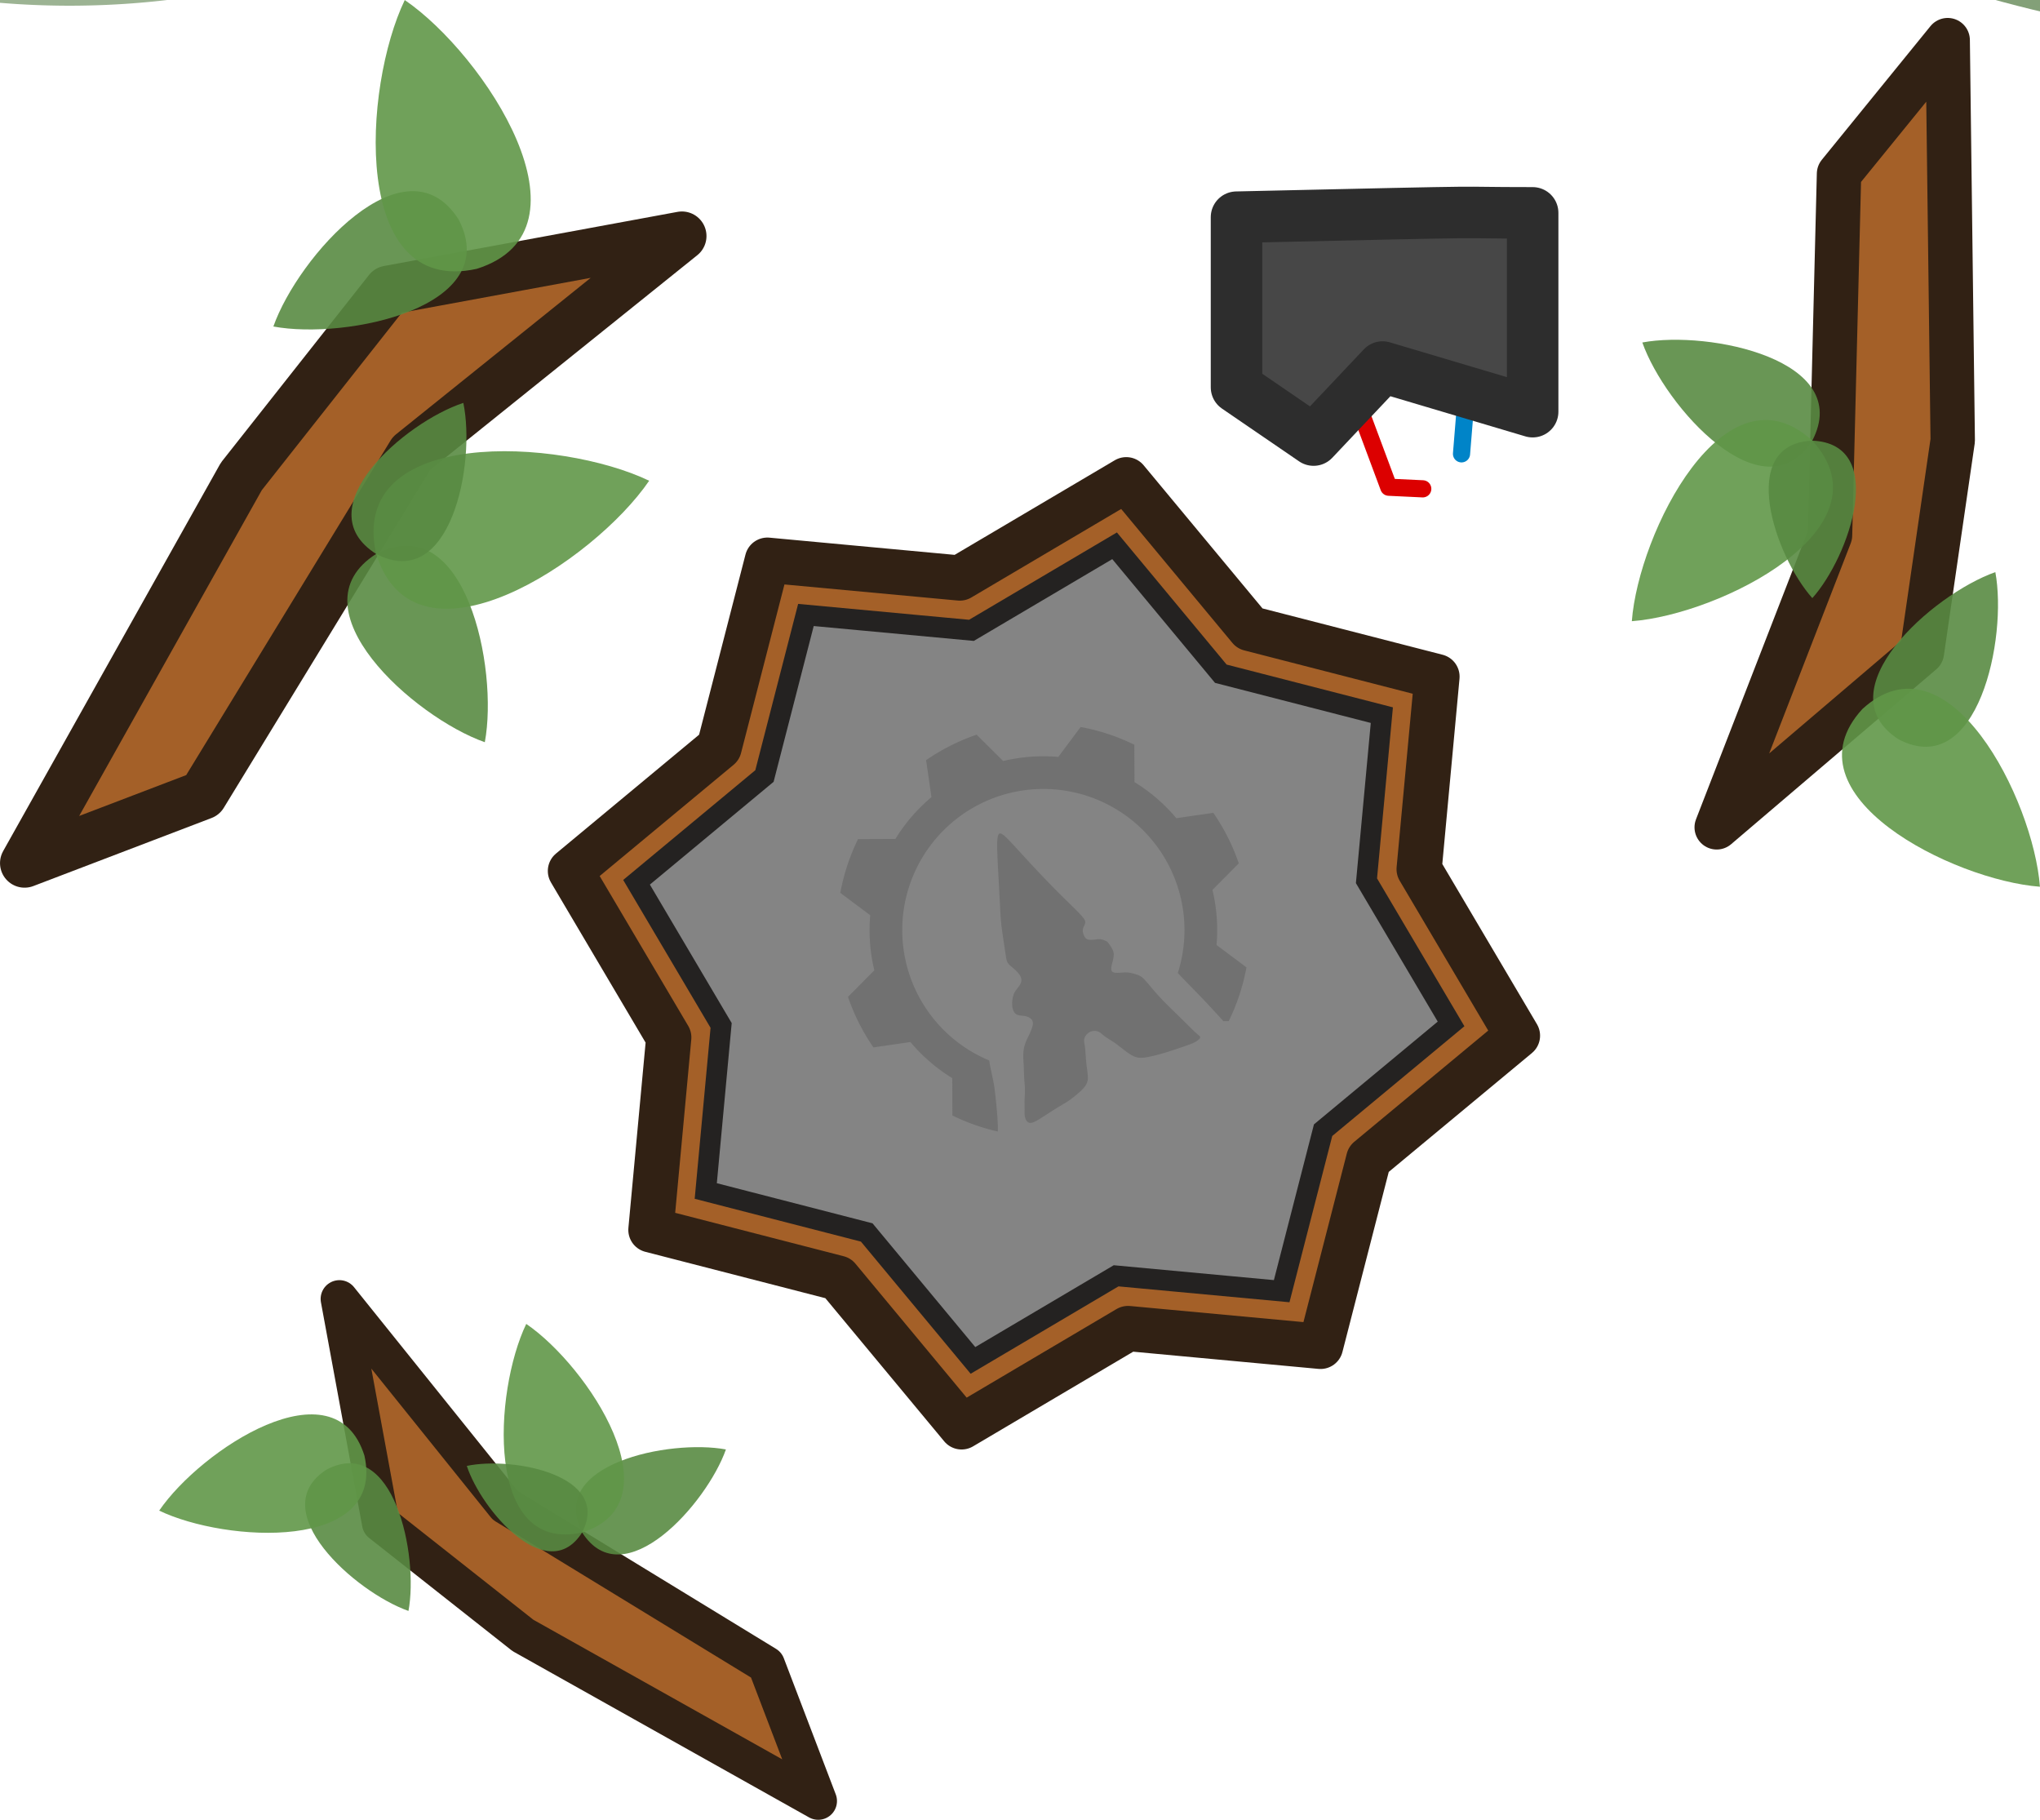 <svg xmlns="http://www.w3.org/2000/svg" xml:space="preserve" width="224.582" height="200.303" viewBox="0 0 59.421 52.997"><path d="m82.506 144.931-.327 4.002" style="fill:#b50000;fill-opacity:1;stroke:#0084c8;stroke-width:.5;stroke-linecap:round;stroke-linejoin:round;stroke-dasharray:none;stroke-opacity:1" transform="translate(-39.608 -135.716)"/><path d="m78.658 146.142 1.402 3.763.99.047" style="fill:none;fill-opacity:1;stroke:#dc0000;stroke-width:.5;stroke-linecap:round;stroke-linejoin:round;stroke-dasharray:none;stroke-opacity:1" transform="translate(-39.608 -135.716)"/><path fill="#3a4f3f" d="M107.798 137.067c20.834 0 37.723-16.801 37.723-37.526 0-20.724-16.89-37.525-37.723-37.525-20.834 0-37.723 16.8-37.723 37.525s16.89 37.526 37.723 37.526" opacity="0.95" style="fill:#668958;fill-opacity:.85;stroke-width:.395;stroke-dasharray:none" transform="translate(-39.608 -135.716)"/><path fill="#485e52" d="M115.106 140.622c14.616 0 26.465-11.85 26.465-26.466s-11.85-26.465-26.465-26.465c-14.617 0-26.466 11.849-26.466 26.465 0 14.617 11.85 26.466 26.466 26.466" opacity="0.85" style="opacity:.8;fill:#668958;fill-opacity:.804;stroke-width:.395;stroke-dasharray:none" transform="translate(-39.608 -135.716)"/><path fill="#485e52" fill-rule="evenodd" d="M64.763 105.005c9.613-.803 17.162-8.78 17.162-18.499 0-10.253-8.4-18.565-18.763-18.565C52.8 67.94 44.4 76.253 44.4 86.506q0 .68.049 1.347a24 24 0 0 0-2.814-.162c-13.307 0-24.095 10.788-24.095 24.095 0 13.308 10.788 24.096 24.095 24.096s24.095-10.788 24.095-24.096c0-2.354-.338-4.63-.967-6.781" clip-rule="evenodd" opacity="0.85" style="opacity:.8;fill:#668958;fill-opacity:.804;stroke-width:.395;stroke-dasharray:none" transform="translate(-39.608 -135.716)"/><path d="m14.95 9.102-2.614 2.17-.846 3.288-3.382-.314-2.924 1.728-2.17-2.613-3.288-.847.314-3.381-1.728-2.924 2.613-2.17L1.772.75l3.381.314L8.077-.663l2.17 2.613 3.289.846-.314 3.382z" style="fill:#a46028;fill-opacity:1;stroke:#312114;stroke-width:.794;stroke-linejoin:round;stroke-dasharray:none;stroke-opacity:1" transform="translate(19.414 15.07)scale(1.658)"/><path d="m14.95 9.102-2.614 2.17-.846 3.288-3.382-.314-2.924 1.728-2.17-2.613-3.288-.847.314-3.381-1.728-2.924 2.613-2.17L1.772.75l3.381.314L8.077-.663l2.17 2.613 3.289.846-.314 3.382z" style="fill:#848484;fill-opacity:1;fill-rule:nonzero;stroke:#242221;stroke-width:.421;stroke-linejoin:miter;stroke-dasharray:none;stroke-opacity:1" transform="translate(20.948 16.84)scale(1.426)"/><path fill="#6d4a2c" stroke="#1b1917" stroke-linejoin="round" stroke-miterlimit="16" stroke-width="1.431" d="m46.638 149.59 4.28-5.423 8.553-1.577-7.877 6.33-6.079 9.95-5.191 1.982z" style="fill:#a46028;fill-opacity:1;stroke:#312114;stroke-opacity:1" transform="translate(-39.608 -135.716)"/><path fill="#5f926a" d="M53.73 157.33c.402-2.155-.569-6.832-3.166-5.482-2.468 1.575 1.097 4.754 3.165 5.483v.001z" style="fill:#588a42;fill-opacity:.898;stroke-width:.28" transform="translate(-39.608 -135.716)"/><path fill="#587e60" d="M58.518 149.716h-.002c-2.574-1.238-8.778-1.6-7.952 2.132 1.15 3.646 6.342.229 7.952-2.13h.002z" style="fill:#609648;fill-opacity:.898;stroke-width:.28" transform="translate(-39.608 -135.716)"/><path fill="#5f926a" d="M47.572 145.225c2.121.395 6.724-.56 5.395-3.116-1.549-2.43-4.678 1.08-5.396 3.115z" style="fill:#588a42;fill-opacity:.898;stroke-width:.275" transform="translate(-39.608 -135.716)"/><path fill="#587e60" d="M51.397 135.717v.002c-1.218 2.533-1.576 8.64 2.098 7.826 3.588-1.133.225-6.242-2.096-7.827v-.002z" style="fill:#609648;fill-opacity:.898;stroke-width:.275" transform="translate(-39.608 -135.716)"/><path fill="#77a37a" d="M53.102 147.45c-1.704.56-4.611 3.081-2.538 4.398 2.177 1.137 2.907-2.642 2.54-4.397z" style="fill:#588a42;fill-opacity:.898;stroke-width:.28" transform="translate(-39.608 -135.716)"/><path fill="#6d4a2c" stroke="#1b1917" stroke-linejoin="round" stroke-miterlimit="16" stroke-width="1.093" d="m54.84 183.344-4.142-3.268-1.204-6.532 4.834 6.015 7.6 4.643 1.513 3.965z" style="fill:#a46028;fill-opacity:1;stroke:#312114;stroke-opacity:1" transform="translate(-39.608 -135.716)"/><path fill="#5f926a" d="M60.752 177.928c-1.647-.307-5.219.434-4.187 2.418 1.202 1.885 3.63-.838 4.187-2.417" style="fill:#588a42;fill-opacity:.898;stroke-width:.214" transform="translate(-39.608 -135.716)"/><path fill="#587e60" d="M54.936 174.271v.002c-.945 1.966-1.222 6.704 1.629 6.073 2.784-.879.174-4.844-1.627-6.073v-.002z" style="fill:#609648;fill-opacity:.898;stroke-width:.214" transform="translate(-39.608 -135.716)"/><path fill="#5f926a" d="M51.506 182.631c.302-1.62-.427-5.136-2.38-4.12-1.855 1.183.825 3.572 2.38 4.12v.001z" style="fill:#588a42;fill-opacity:.898;stroke-width:.21" transform="translate(-39.608 -135.716)"/><path fill="#587e60" d="M44.244 179.71h.002c1.935.93 6.598 1.203 5.977-1.603-.865-2.74-4.767-.172-5.977 1.601h-.002l.001.001" style="fill:#609648;fill-opacity:.898;stroke-width:.21" transform="translate(-39.608 -135.716)"/><path fill="#77a37a" d="M53.205 178.407c.427 1.302 2.353 3.522 3.358 1.94.869-1.664-2.017-2.222-3.358-1.94" style="fill:#588a42;fill-opacity:.898;stroke-width:.214" transform="translate(-39.608 -135.716)"/><path fill="#6d4a2c" stroke="#1b1917" stroke-linejoin="round" stroke-miterlimit="16" stroke-width="1.293" d="m96.487 148.543-.898 6.173-5.977 5.094 3.301-8.506.262-10.526 3.165-3.893z" style="fill:#a46028;fill-opacity:1;stroke:#312114;stroke-opacity:1" transform="translate(-39.608 -135.716)"/><path fill="#5f926a" d="M87.446 145.691c.659 1.867 3.53 5.087 4.95 2.858 1.22-2.345-3.003-3.222-4.95-2.859z" style="fill:#588a42;fill-opacity:.898;stroke-width:.253" transform="translate(-39.608 -135.716)"/><path fill="#587e60" d="M87.14 153.808v-.001c2.572-.194 7.588-2.711 5.257-5.257-2.546-2.332-5.063 2.684-5.257 5.256h-.002.001z" style="fill:#609648;fill-opacity:.898;stroke-width:.253" transform="translate(-39.608 -135.716)"/><path fill="#5f926a" d="M97.727 152.378c-1.837.648-5.006 3.473-2.812 4.872 2.308 1.2 3.17-2.956 2.813-4.872" style="fill:#588a42;fill-opacity:.898;stroke-width:.249" transform="translate(-39.608 -135.716)"/><path fill="#587e60" d="m99.029 161.54-.002-.001c-.19-2.531-2.668-7.468-5.173-5.173-2.295 2.506 2.642 4.983 5.172 5.174l.002.001v-.001z" style="fill:#609648;fill-opacity:.898;stroke-width:.249" transform="translate(-39.608 -135.716)"/><path fill="#77a37a" d="M92.398 153.135v-.001c1.08-1.206 2.215-4.491 0-4.585-2.217.094-1.082 3.379-.001 4.585" style="fill:#588a42;fill-opacity:.898;stroke-width:.253" transform="translate(-39.608 -135.716)"/><path d="M84.251 141.915v5.79l-4.372-1.3-2.009 2.127-2.245-1.536v-4.955c8.604-.195 5.76-.126 8.626-.126z" style="fill:#474747;fill-opacity:1;stroke:#2d2d2d;stroke-width:1.5;stroke-linejoin:round;stroke-dasharray:none;stroke-opacity:1" transform="translate(-39.608 -135.716)"/><g style="fill:#717171;fill-opacity:1;stroke:none"><path d="M24.474 12.725q-.903.002-1.774.122l-.743 2.222a10.8 10.8 0 0 0-3.2 1.325l-2.095-1.045a13 13 0 0 0-2.508 2.508l1.045 2.095a10.8 10.8 0 0 0-1.324 3.2l-2.223.744a13 13 0 0 0 0 3.546l2.223.743a10.8 10.8 0 0 0 1.324 3.2l-1.045 2.096a13 13 0 0 0 2.09 2.176q.099-.18.185-.365c.167-.366.318-.738.465-1.112q.19-.48.361-.968c.114-.303.187-.62.273-.931q.081-.313.167-.625l.072-.22a8.846 8.846 0 1 1 13.022.426q.166.555.344 1.104a60 60 0 0 1 .849 2.87l.304.152a13 13 0 0 0 2.508-2.507l-1.045-2.096a10.8 10.8 0 0 0 1.324-3.2l2.223-.743a13 13 0 0 0 0-3.546l-2.223-.743a10.8 10.8 0 0 0-1.325-3.2l1.046-2.096a13 13 0 0 0-2.508-2.508l-2.096 1.045a10.8 10.8 0 0 0-3.2-1.325l-.743-2.222q-.87-.121-1.773-.122" style="fill:#717171;fill-opacity:1;stroke:none;stroke-width:.572;stroke-dasharray:none;stroke-opacity:1" transform="matrix(.415 -.209 .209 .415 14.87 21.55)"/><path d="M24.72 19.028c-.04.004-.086.031-.141.094-.11.127-.258.397-.458.822s-.454 1.006-.69 1.55l-.63 1.438c-.172.389-.295.659-.405.933-.11.273-.209.551-.299.817q-.133.4-.249.756l-.208.634c-.058.176-.099.307-.078.45.02.143.102.298.176.482.073.184.139.397.147.564a.52.52 0 0 1-.119.38.9.9 0 0 1-.302.205c-.119.057-.25.114-.36.192s-.2.176-.282.286a1.7 1.7 0 0 0-.213.372.95.95 0 0 0-.085.425.46.46 0 0 0 .184.323c.106.086.253.152.376.262.122.11.22.266.22.409s-.098.274-.224.4a5 5 0 0 1-.426.36c-.143.11-.274.209-.392.323a2.2 2.2 0 0 0-.315.384c-.09.14-.163.286-.225.421-.061.135-.11.258-.175.405-.066.147-.148.319-.217.47-.07.151-.127.282-.188.434-.061.15-.127.322-.213.494s-.192.343-.274.49c-.081.148-.139.27-.196.389q-.085.177-.172.348a1.1 1.1 0 0 0-.13.368c-.017.139.008.302.143.38.135.077.38.07.699.04.319-.028.711-.077 1.067-.11.355-.033.674-.049.915-.073.242-.025.405-.058.65-.115.246-.057.573-.139.79-.253a.9.9 0 0 0 .412-.454c.09-.192.164-.43.237-.638.074-.208.148-.388.23-.584.081-.197.171-.41.228-.58.057-.173.082-.303.168-.41a.67.67 0 0 1 .793-.163.6.6 0 0 1 .27.253c.061.106.094.23.18.393s.225.368.351.6c.127.234.241.495.36.736.119.242.241.462.388.618s.32.245.564.327c.246.081.565.155.839.212s.502.098.8.143c.3.045.667.094.945.131s.466.062.642.053c.176-.008.34-.049.392-.106.054-.057-.004-.13-.098-.372-.094-.241-.225-.65-.4-1.165s-.397-1.137-.552-1.643c-.156-.507-.246-.9-.315-1.194-.07-.294-.119-.49-.18-.63a1 1 0 0 0-.245-.33 2.4 2.4 0 0 0-.425-.352c-.168-.103-.356-.168-.511-.237-.156-.07-.278-.144-.323-.23-.045-.085-.013-.183.073-.306s.225-.27.336-.409c.11-.139.192-.27.212-.454.02-.183-.02-.42-.04-.54-.021-.118-.021-.118-.058-.167a2 2 0 0 0-.184-.216.8.8 0 0 0-.298-.168c-.152-.057-.38-.13-.5-.237-.118-.106-.126-.245-.114-.38a.65.65 0 0 1 .127-.364c.082-.098.213-.164.286-.258.074-.094.09-.216-.02-.605-.11-.388-.348-1.042-.585-1.758a70 70 0 0 1-.662-2.13c-.188-.637-.327-1.136-.442-1.54a21 21 0 0 0-.277-.933c-.074-.216-.131-.339-.197-.408-.032-.035-.067-.057-.108-.054" style="fill:#717171;fill-opacity:1;stroke:none;stroke-width:.585;stroke-linecap:round;stroke-linejoin:round;stroke-miterlimit:10;stroke-dasharray:none;stroke-opacity:1" transform="matrix(.415 -.209 .209 .415 14.87 21.55)"/></g></svg>